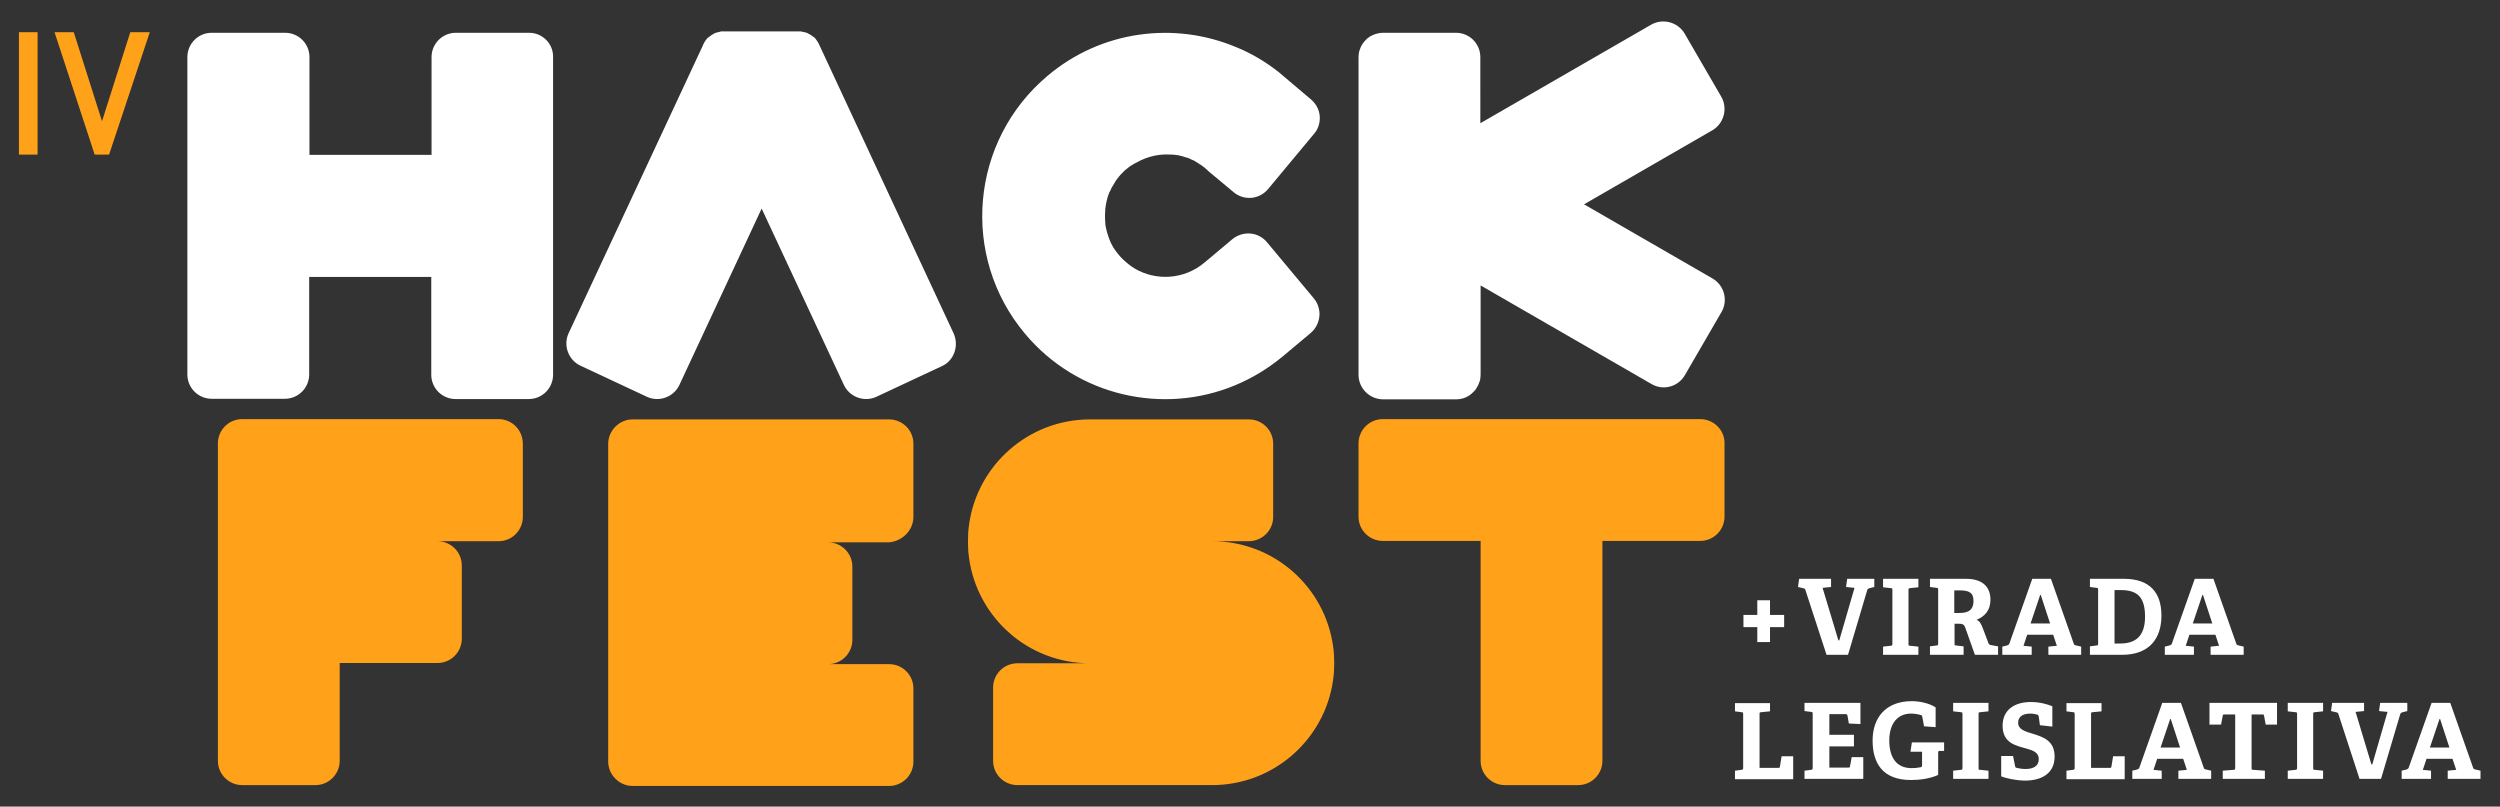<svg id="Isolation_Mode" xmlns="http://www.w3.org/2000/svg" viewBox="0 0 884.6 285.4"><rect x="0" y="0" width="884.6" height="285.4" fill="#333333" stroke="none"/><style>.st0{fill:#ffa21a}.st1{fill:#fff}</style><path class="st0" d="M601.6 148.3H489.3c-4.8 0-8.6 3.9-8.6 8.6v25.9c0 4.8 3.9 8.6 8.6 8.6h34.6v77.8c0 4.8 3.9 8.6 8.6 8.6h25.9c4.8 0 8.6-3.9 8.6-8.6v-77.8h34.6c4.8 0 8.6-3.9 8.6-8.6v-25.9c.1-4.7-3.8-8.6-8.6-8.6m-425.2 0H85.7c-4.8 0-8.6 3.9-8.6 8.6v112.3c0 4.8 3.9 8.6 8.6 8.6h25.9c4.8 0 8.6-3.9 8.6-8.6v-34.6h34.6c4.8 0 8.6-3.9 8.6-8.6v-25.9c0-4.8-3.9-8.6-8.6-8.6h21.6c4.8 0 8.6-3.9 8.6-8.6V157c0-4.8-3.8-8.7-8.6-8.7m146.8 34.6V157c0-4.8-3.9-8.6-8.6-8.6h-90.7c-.9 0-1.8.1-2.6.4-3.5 1.1-6.1 4.4-6.1 8.3v112.3c0 3.9 2.6 7.2 6.1 8.3.8.3 1.7.4 2.6.4h90.7c4.8 0 8.6-3.9 8.6-8.6v-25.9c0-4.8-3.9-8.6-8.6-8.6H293c4.8 0 8.6-3.9 8.6-8.6v-25.9c0-4.8-3.9-8.6-8.6-8.6h21.6c4.7-.4 8.6-4.3 8.6-9m127.3 0V157c0-4.8-3.9-8.6-8.6-8.6h-56.2c-21.8 0-39.9 16.2-42.8 37.2-.3 2-.4 3.9-.4 6 0 2 .1 4 .4 5.9 2.9 21 20.9 37.2 42.8 37.2H360c-4.8 0-8.6 3.9-8.6 8.6v25.9c0 4.8 3.9 8.6 8.6 8.6h68.9c21.8 0 39.9-16.2 42.8-37.2.3-2 .4-3.9.4-6 0-2-.1-4-.4-5.9-2.9-21-20.9-37.2-42.8-37.2h12.9c4.9 0 8.7-3.9 8.7-8.6"/><path class="st1" d="M391.8 83c.1.3.2.7.4 1 0-.1-.1-.2-.1-.4-.1-.1-.2-.4-.3-.6m-.4-1.6c.1.3.1.5.2.8 0-.1-.1-.2-.1-.3 0-.2-.1-.3-.1-.5zm27.2-25.7h.1l.9.3c-.3-.1-.7-.2-1-.3zm-1-.2c.1 0 .2 0 .3.1 0-.1-.1-.1-.3-.1zm30.7 30.2c-3.1-3.7-8.5-4.1-12.2-1.1l-8.7 7.3-1.2 1c-7.2 6.1-17.3 6.6-24.9 2l-.9-.6c-.6-.4-1.2-.9-1.8-1.4-1.6-1.3-3-2.9-4.1-4.5l-.6-.9c-.3-.5-.5-1-.8-1.5-.2-.5-.4-1-.6-1.4-.5-1.3-.9-2.7-1.2-4.1-.1-.5-.2-.9-.2-1.4v-.3c-.1-.7-.1-1.5-.1-2.2V76c0-.7.1-1.4.1-2.2.1-.4.1-.9.2-1.3l.3-1.5c.1-.3.2-.5.2-.8.1-.3.2-.6.3-1 .1-.2.1-.3.2-.5.1-.4.3-.8.5-1.1.2-.4.4-.9.6-1.3.1-.1.1-.2.2-.3.2-.3.4-.7.6-1 .1-.2.3-.4.4-.7.1-.2.3-.4.4-.6.3-.4.6-.8 1-1.3s.8-.9 1.2-1.3l.3-.3c.3-.3.6-.6 1-.9.1-.1.3-.2.4-.3.3-.3.6-.5 1-.8.2-.1.3-.2.5-.3.3-.2.7-.4 1-.6.1-.1.2-.1.4-.2.5-.3 1.1-.6 1.7-.9.1 0 .1-.1.2-.1.4-.2.8-.3 1.2-.5.1 0 .1-.1.2-.1.4-.1.8-.3 1.2-.4.1 0 .1 0 .2-.1 2.6-.8 5.3-1.1 8-.9h.3c.4 0 .8.1 1.1.1.3 0 .5.1.8.1.2 0 .3.1.5.1l1.2.3h.1c.1 0 .2 0 .2.1.4.1.9.3 1.3.4h.1c.5.2 1.1.4 1.6.7.6.2 1.1.5 1.7.9.3.2.5.3.8.5.3.2.5.4.8.5l1.2.9s.1 0 .1.1l.6.5s.1 0 .1.1c.1.1.2.1.2.2l.3.3.3.3.6.6-.9-.9 9 7.5c3.7 3.1 9.1 2.6 12.2-1.1L465 47.3c1.4-1.6 2-3.6 2-5.6 0-2.4-1.1-4.8-3.1-6.5l-9.1-7.7-2-1.7-.1-.1c-4.8-3.8-10-6.9-15.5-9.1-21.6-9-47.4-5.9-66.5 10.2-27.4 23-31 63.9-8 91.3 18.6 22.2 49 28.8 74.4 18.2 6-2.5 11.6-5.9 16.8-10.2l9.9-8.3c2-1.7 3-4.1 3.1-6.5 0-2-.6-4-2-5.7l-16.6-19.9zm-110.9 32.2L290 16.1c0-.1-.1-.1-.1-.2-.1-.2-.2-.3-.2-.5-.1-.1-.1-.2-.2-.3-.1-.1-.2-.2-.2-.4-.1-.1-.2-.2-.3-.4-.1-.1-.2-.2-.2-.3-.1-.1-.2-.2-.3-.4l-.2-.2c-.1-.1-.2-.2-.4-.3-.1-.1-.2-.2-.3-.2-.1-.1-.2-.2-.4-.3-.1-.1-.2-.2-.3-.2-.1-.1-.2-.1-.3-.2-.1-.1-.3-.1-.4-.2-.1-.1-.2-.1-.3-.2-.1-.1-.3-.1-.5-.2-.1 0-.2-.1-.3-.1-.2-.1-.3-.1-.5-.1-.1 0-.2-.1-.4-.1-.1 0-.3-.1-.4-.1-.1 0-.3 0-.4-.1h-28.1c-.1 0-.3 0-.4.1-.1 0-.3.1-.4.1-.1 0-.2.1-.4.1s-.3.1-.5.1c-.1 0-.2.1-.3.1-.2.1-.3.1-.5.2-.1 0-.2.1-.3.2-.1.1-.3.1-.4.2-.1.1-.2.1-.3.2-.1.1-.2.1-.3.2-.1.1-.2.2-.4.3-.1.1-.2.1-.3.2-.1.1-.2.2-.4.3l-.2.2c-.1.1-.2.2-.3.4-.1.1-.2.2-.2.3-.1.1-.2.2-.3.4-.1.1-.2.2-.2.4-.1.1-.1.2-.2.3-.1.2-.2.3-.2.5 0 .1-.1.1-.1.2l-47.5 101.8c-2 4.3-.1 9.5 4.2 11.5l23.5 11c4.3 2 9.5.1 11.5-4.2l29.1-62.4 29.1 62.4c2 4.3 7.2 6.2 11.5 4.2l23.5-11c4-2 5.8-7.1 3.8-11.5m268.5-19.4l-45.4-26.2 45.4-26.2c4.1-2.4 5.5-7.7 3.2-11.8l-13-22.4c-2.4-4.1-7.7-5.5-11.8-3.2l-60.5 34.9V20.2c0-4.8-3.9-8.6-8.6-8.6h-25.9c-.6 0-1.2.1-1.7.2-1.4.3-2.7.9-3.8 1.8l-.6.6c-1 1-1.7 2.2-2.1 3.5-.3.8-.4 1.7-.4 2.6v112.3c0 4.2 3 7.7 6.9 8.5.6.1 1.1.2 1.7.2h25.9c2.1 0 4-.7 5.5-2 .4-.4.8-.7 1.2-1.2.2-.2.3-.4.5-.7.3-.5.6-1 .8-1.5.1-.3.2-.5.3-.8.3-.8.4-1.7.4-2.6V101l60.5 34.9c4.1 2.4 9.4 1 11.8-3.2l13-22.4c2.3-4.1.9-9.4-3.3-11.8M187.2 11.6h-25.9c-4.8 0-8.6 3.9-8.6 8.6v34.6h-43.2V20.2c0-4.8-3.9-8.6-8.6-8.6h-26c-4.8 0-8.6 3.9-8.6 8.6v112.3c0 4.8 3.9 8.6 8.6 8.6h25.9c4.8 0 8.6-3.9 8.6-8.6V98h43.2v34.6c0 4.8 3.9 8.6 8.6 8.6h25.9c4.8 0 8.6-3.9 8.6-8.6V20.2c.1-4.7-3.7-8.6-8.5-8.6"/><path class="st0" d="M6.7 54.7V11.4h6.6v43.3H6.7zm31.9 0h-5.1L19.3 11.4h6.8l10 31.5 10-31.5H53L38.6 54.7z"/><path class="st1" d="M621.8 227.2v-5.3h-4.9v-4.3h4.9v-5.2h4.5v5.2h5v4.3h-5v5.3h-4.5zm24.5 4.5l-7.5-23c-.1-.4-.4-.5-.9-.6l-1.7-.4.4-2.9h11.3v2.9l-3 .3 5.6 18.6h.3l5.4-18.6-3-.3.4-2.9h9.6v2.9l-1.6.4c-.4.1-.8.3-.9.7l-6.8 22.9h-7.6zm20 0v-2.9l2.7-.3c.5 0 .6-.2.6-.7v-19c0-.6-.1-.7-.6-.7l-2.7-.3v-3h12.5v3l-2.9.3c-.6.1-.6.1-.6.7v19c0 .6 0 .7.6.7l2.9.3v2.9h-12.5zm32.5 0l-3.3-9.3c-.4-1.3-.9-1.7-2.2-1.7h-1.7v7c0 .6 0 .7.6.7l2.6.3v3h-11.9v-3l2.3-.3c.5 0 .6-.2.6-.7v-19c0-.6-.1-.7-.6-.7l-2.3-.3v-2.9h12.7c6.7 0 8.7 3.6 8.7 7.4 0 3.8-2 5.9-4.9 7.1 1.1.5 1.6 1.4 2.2 3l2 5.3c.3.6.6.6 1.1.7l2.3.4v3h-8.2zm-5.6-14.8c2.7 0 5.1-.6 5.1-4.3 0-2.9-1.6-3.7-4.9-3.7h-1.9v8h1.7zm31.6 14.8v-2.9l3-.3-1.3-3.9h-9.2l-1.3 3.9 2.9.3v2.9h-10.4v-2.9l1.6-.4c.4-.1.8-.3.9-.7l8.1-22.9h6.6l8.1 23c.1.4.4.5.9.6l1.7.4v2.9h-11.6zm-2.7-21.2h-.2l-3.4 10.1h6.9l-3.3-10.1zm17.4 21.2v-3l2.3-.3c.5 0 .6-.2.6-.7v-19c0-.6-.1-.7-.6-.7l-2.3-.3v-2.9h12c9.3 0 13.3 5 13.3 13 0 8.2-4.3 13.9-14 13.9h-11.3zm10.8-4c6.5 0 8.7-3.9 8.7-9.5 0-6.8-2.6-9.4-8.5-9.4h-2.3v18.9h2.1zm31.9 4v-2.9l3-.3-1.3-3.9h-9.2l-1.3 3.9 2.9.3v2.9H766v-2.9l1.6-.4c.4-.1.8-.3.9-.7l8.1-22.9h6.6l8.1 23c.1.4.4.5.9.6l1.7.4v2.9h-11.7zm-2.7-21.2h-.2l-3.4 10.1h6.9l-3.3-10.1zm-165.6 65.1v-2.9l2.3-.3c.5-.1.6-.2.6-.7v-19c0-.6-.1-.7-.6-.7l-2.3-.3v-2.9h12.4v2.9l-3.1.3c-.6 0-.6.2-.6.7v19h6.6c.4 0 .5 0 .6-.4l.6-3.7h4.1v8.1h-20.6zm24.6 0v-2.9l2.3-.3c.5-.1.6-.2.6-.7v-19.1c0-.6-.1-.7-.6-.7l-2.3-.3v-2.9h19.8v7.5l-4.1-.2-.5-2.8c-.1-.4-.2-.5-.6-.5h-5.8v7.3h8.7v4.1h-8.7v7.5h6.7c.4 0 .5 0 .6-.4l.6-3.3h4.1v7.7h-20.8zm47.9-9.9c-.4 0-.6.1-.6.5v8c-2.8 1.3-6.5 1.8-9.6 1.8-10.1 0-13.6-6-13.6-14s4.6-13.9 13.9-13.9c2.7 0 6.1.7 8.4 2.2v7l-4.1-.3-.6-3.3c-.1-.5-.3-.7-.6-.7-.9-.3-2.3-.5-3.4-.5-4.8 0-7.7 3.6-7.7 9.5 0 6.1 2.6 9.8 7.9 9.8 1 0 2.2-.1 3.1-.3.4-.1.6-.2.6-.7V266H676l.5-3.3h11.4v3h-1.5zm4.7 9.9v-2.9l2.7-.3c.5 0 .6-.2.6-.7v-19c0-.6-.1-.7-.6-.7l-2.7-.3v-3h12.5v3l-2.9.3c-.6.1-.6.1-.6.7v19c0 .6 0 .7.6.7l2.9.3v2.9h-12.5zm30.7-19l-.4-3c-.1-.4-.2-.6-.4-.7-.6-.2-1.5-.4-2.7-.4-2.8 0-4.2 1.3-4.2 3.2 0 2.5 2.5 3.1 5.4 4 3.5 1.1 7.5 2.4 7.5 8 0 6.1-4.8 8.5-10.4 8.5-3.3 0-7.1-.9-8.5-1.5v-7.2h4.2l.7 3.5c.1.4.1.6.6.7.4.1 1.7.4 3.1.4 3 0 4.7-1.2 4.7-3.5 0-2.4-2.1-3.1-4.6-3.8-3.7-1-8.2-2-8.2-8 0-5.7 4.3-8.4 10-8.4 3.2 0 5.9.8 7.6 1.5v7.2l-4.4-.5zm9.4 19v-2.9l2.3-.3c.5-.1.6-.2.6-.7v-19c0-.6-.1-.7-.6-.7l-2.3-.3v-2.9h12.4v2.9l-3.1.3c-.6 0-.6.2-.6.7v19h6.6c.4 0 .5 0 .6-.4l.6-3.7h4.1v8.1h-20.6zm39.6 0v-2.9l3-.3-1.3-3.9h-9.2l-1.3 3.9 2.9.3v2.9h-10.4v-2.9l1.6-.4c.4-.1.8-.3.9-.7l8.1-22.9h6.6l8.1 23c.1.4.4.5.9.6l1.7.4v2.9h-11.6zm-2.7-21.2h-.2l-3.4 10.1h6.9l-3.3-10.1zm18.4 21.2v-2.9l3.8-.3c.5 0 .6-.2.6-.7v-18.9h-3.8c-.4 0-.5 0-.6.4l-.6 3.2h-4.1v-7.7h23.9v7.7h-4l-.6-3.2c-.1-.4-.2-.4-.6-.4h-3.8v18.9c0 .5 0 .7.6.7l4.1.3v2.9h-14.9zm23 0v-2.9l2.7-.3c.5 0 .6-.2.6-.7v-19c0-.6-.1-.7-.6-.7l-2.7-.3v-3H822v3l-2.9.3c-.6.1-.6.1-.6.7v19c0 .6 0 .7.6.7l2.9.3v2.9h-12.5zm25.4 0l-7.5-23c-.1-.4-.4-.5-.9-.6l-1.7-.4.4-2.9h11.3v2.9l-3 .3 5.6 18.6h.3l5.4-18.6-3-.3.4-2.9h9.6v2.9l-1.6.4c-.4.1-.8.3-.9.7l-6.8 22.9h-7.6zm31.2 0v-2.9l3-.3-1.3-3.9h-9.2l-1.3 3.9 2.9.3v2.9h-10.4v-2.9l1.6-.4c.4-.1.8-.3.9-.7l8.1-22.9h6.6l8.1 23c.1.4.4.5.9.6l1.7.4v2.9h-11.6zm-2.7-21.2h-.2l-3.4 10.1h6.9l-3.3-10.1z"/></svg>